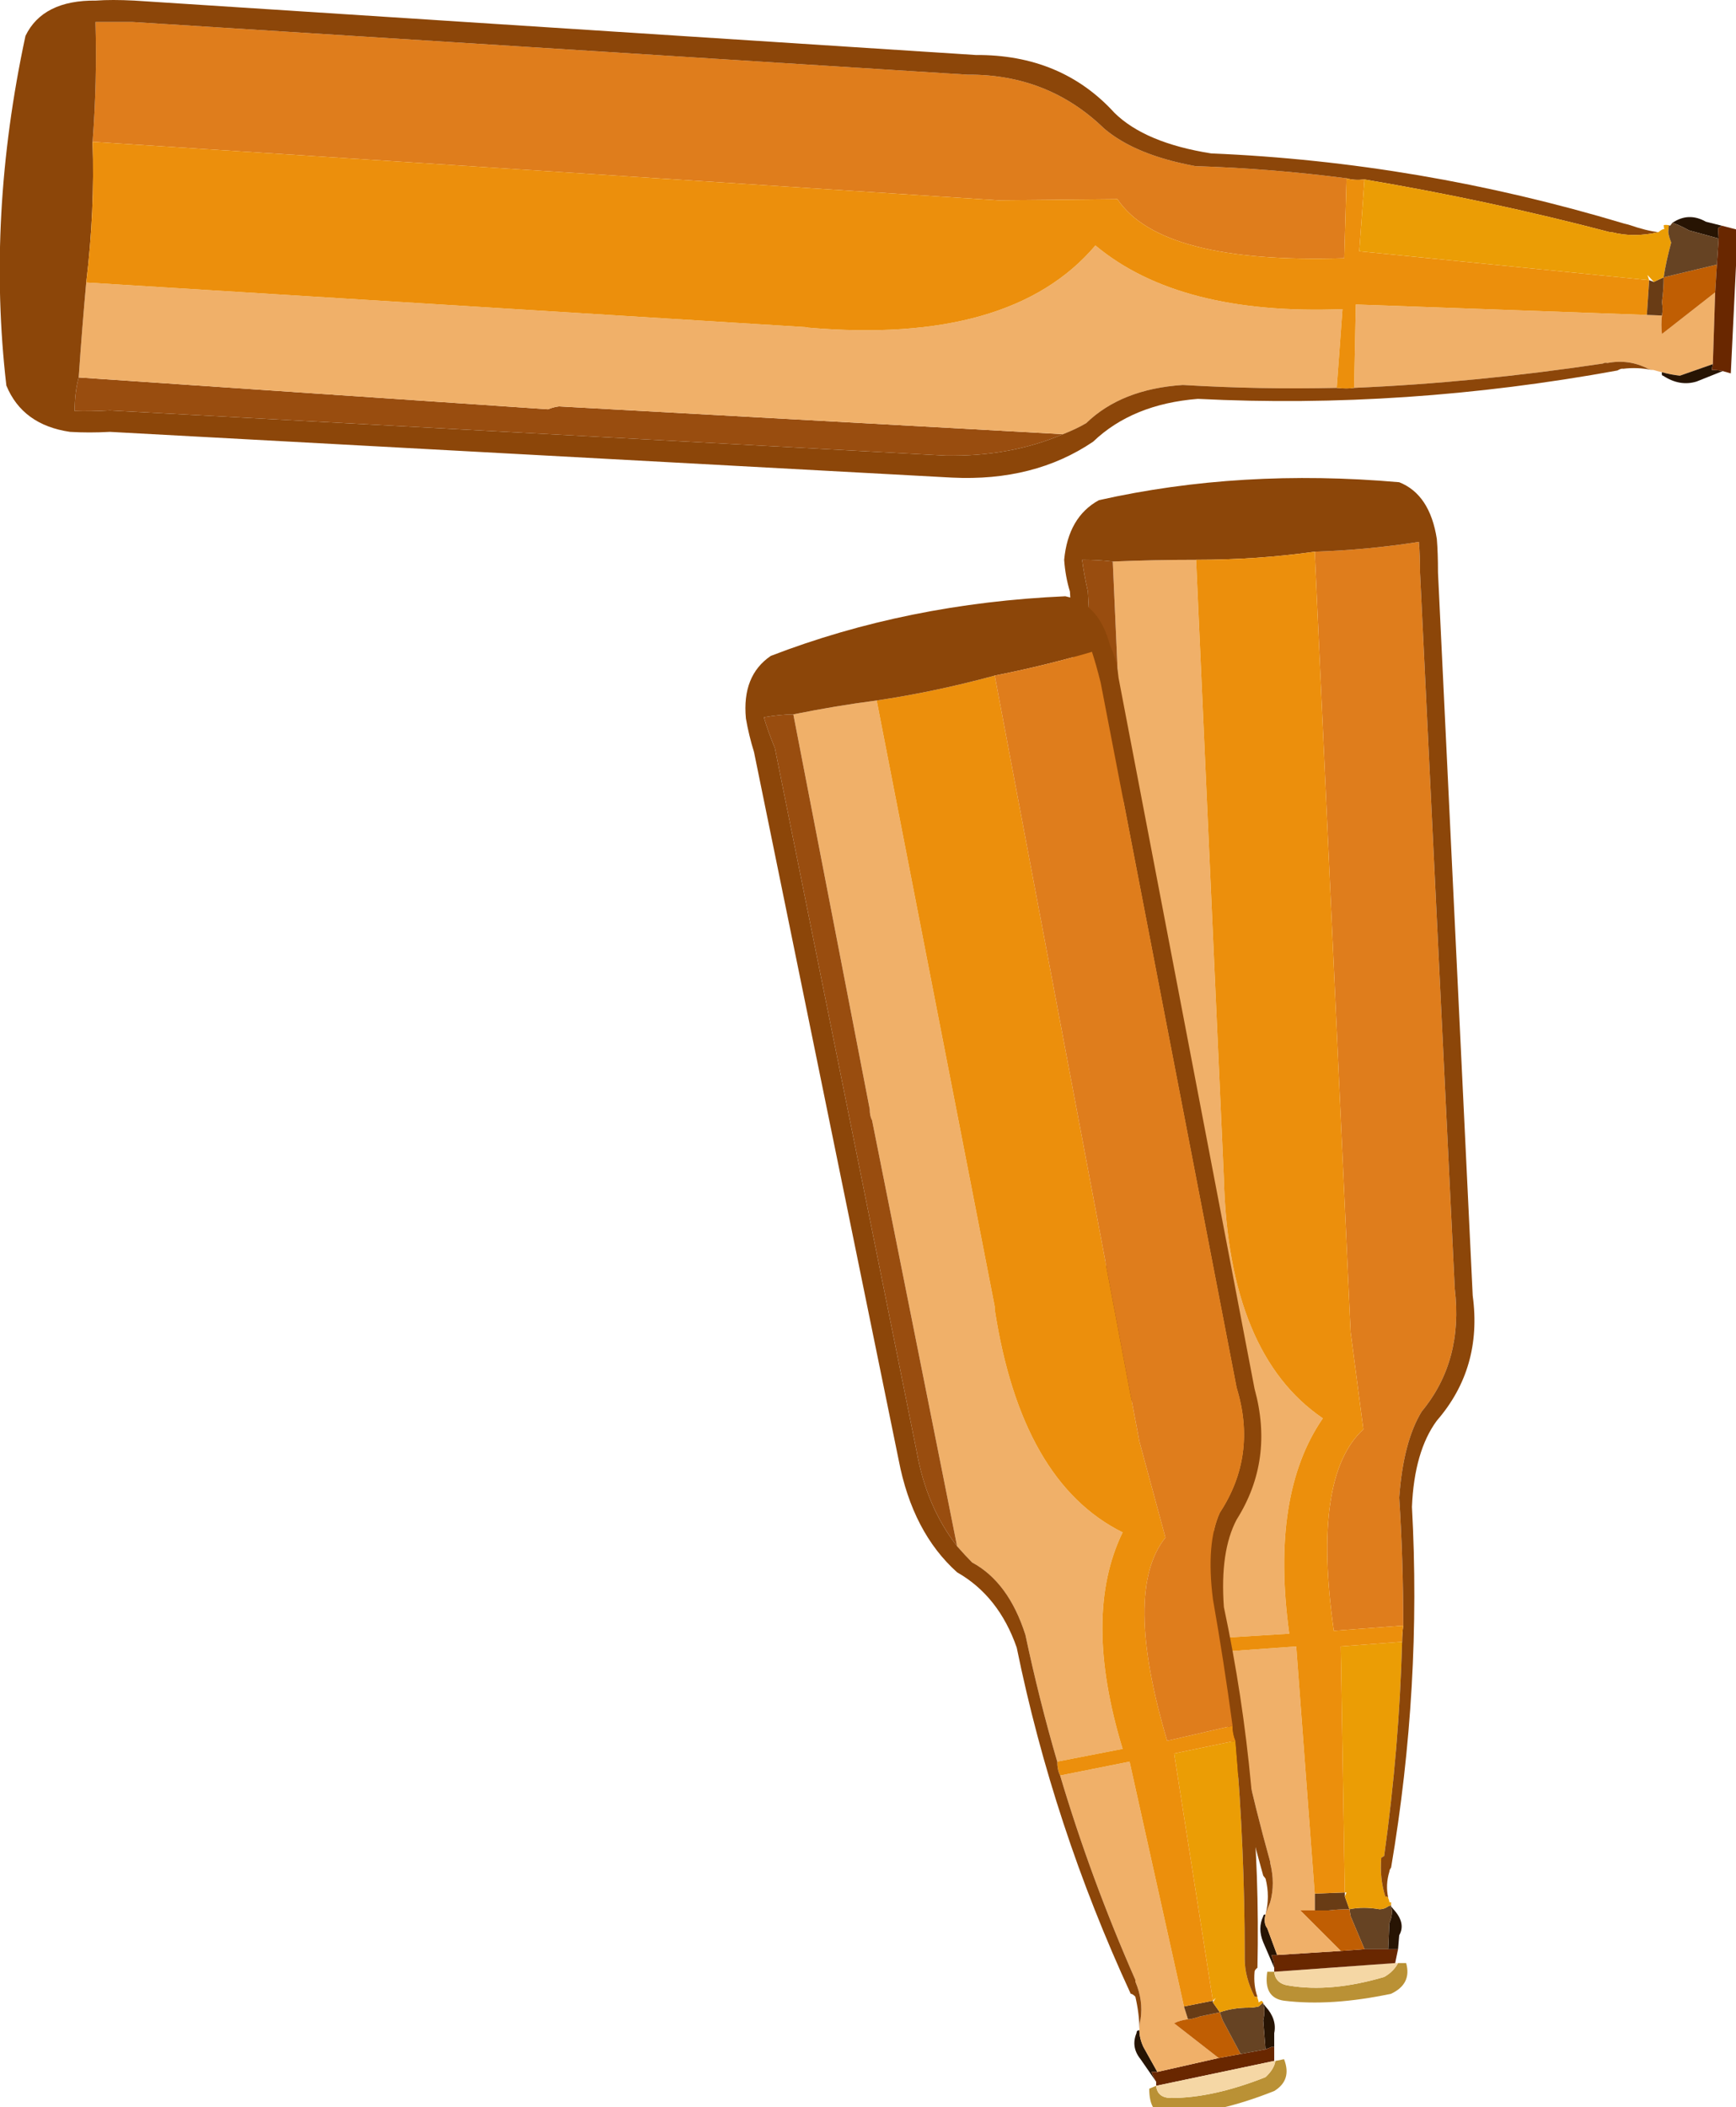 
<svg xmlns="http://www.w3.org/2000/svg" version="1.1" xmlns:xlink="http://www.w3.org/1999/xlink" preserveAspectRatio="none" x="0px" y="0px" width="150px" height="182px" viewBox="0 0 150 182">
<defs>
<g id="Layer0_0_MEMBER_0_FILL">
<path fill="#DF7D1C" stroke="none" d="
M 592.7 73.1
L 603 73
Q 606.75 78.6 622.6 78.1
L 622.8 71.2
Q 616.25 70.35 609.75 70.15 604.55 69.2 601.85 66.9 597 62.2 590.05 62.25
L 517.9 57.7
Q 516.15 57.7 514.7 57.7 514.85 62.8 514.45 68.05
L 592.7 73.1 Z"/>

<path fill="#994D0F" stroke="none" d="
M 588.15 95.15
Q 593.75 95.25 598.3 93.3
L 554.75 90.9
Q 554.3 90.95 553.8 91.15
L 513.25 88.4
Q 512.9 89.7 512.9 91.3 514.15 91.35 515.95 91.25
L 588.15 95.15 Z"/>

<path fill="#F0B069" stroke="none" d="
M 601.1 77
Q 593.8 85.6 576.3 84.1 576.1 84.05 576 84.05
L 513.9 80.2
Q 513.55 84 513.25 88.4
L 553.8 91.15
Q 554.3 90.95 554.75 90.9
L 598.3 93.3
Q 599.45 92.85 600.3 92.35 603.35 89.4 608.65 89.05 615.35 89.45 621.95 89.3
L 622.45 82.5
Q 608.35 83.05 601.1 77
M 650.05 84.65
Q 649.95 83.85 650.05 83.05
L 648.75 83 623.6 82.1 623.45 89.3
Q 633.95 88.85 644.95 87.2 645.1 87.1 645.35 87.15 647.2 86.8 648.85 87.65 649 87.7 649.15 87.75 649.2 87.75 649.3 87.75 649.45 87.8 649.65 87.85
L 650.05 87.95
Q 650.75 88.15 651.6 88.25
L 654.45 87.25 654.65 81.05 650.05 84.65 Z"/>

<path fill="#8C4609" stroke="none" d="
M 649.15 87.75
Q 649 87.7 648.85 87.65 647.2 86.8 645.35 87.15 645.1 87.1 644.95 87.2 633.95 88.85 623.45 89.3 622.85 89.4 621.95 89.3 615.35 89.45 608.65 89.05 603.35 89.4 600.3 92.35 599.45 92.85 598.3 93.3 593.75 95.25 588.15 95.15
L 515.95 91.25
Q 514.15 91.35 512.9 91.3 512.9 89.7 513.25 88.4 513.55 84 513.9 80.2 514.65 74 514.45 68.05 514.85 62.8 514.7 57.7 516.15 57.7 517.9 57.7
L 590.05 62.25
Q 597 62.2 601.85 66.9 604.55 69.2 609.75 70.15 616.25 70.35 622.8 71.2 623.45 71.4 624.35 71.3 635.05 73.1 645.55 75.85
L 645.7 75.85
Q 647.6 76.35 649.75 75.85 648.75 75.75 647.15 75.2
L 646.75 75.1
Q 629.1 69.8 611.1 69.05 605.4 68.15 602.75 65.55 598.15 60.5 590.75 60.55
L 518.05 55.85
Q 516.1 55.75 514.75 55.85 510.15 55.8 508.65 58.9 505.3 74.5 507 89.1 508.4 92.5 512.5 93.1 514.15 93.2 515.95 93.1
L 588.7 97.05
Q 595.8 97.4 600.9 93.95 604.3 90.7 609.95 90.25 627.85 91.15 646.2 87.8 646.55 87.6 646.7 87.65 647.95 87.5 649.15 87.75 Z"/>

<path fill="#271403" stroke="none" d="
M 655.3 87.85
Q 654.9 87.75 654.35 87.75
L 654.45 87.25 651.6 88.25
Q 650.75 88.15 650.05 87.95 650 88.25 650.15 88.25 651.6 89.2 653.05 88.75
L 655.3 87.85
M 654.9 75.5
L 655.25 75.3 653.85 74.95
Q 652.35 74.1 650.95 75.05 651.4 75.15 652.4 75.7
L 654.95 76.4 654.9 75.5 Z"/>

<path fill="#EC8F0C" stroke="none" d="
M 648.75 83
L 648.95 80 623.9 77.5 624.35 71.3
Q 623.45 71.4 622.8 71.2
L 622.6 78.1
Q 606.75 78.6 603 73
L 592.7 73.1 514.45 68.05
Q 514.65 74 513.9 80.2
L 576 84.05
Q 576.1 84.05 576.3 84.1 593.8 85.6 601.1 77 608.35 83.05 622.45 82.5
L 621.95 89.3
Q 622.85 89.4 623.45 89.3
L 623.6 82.1 648.75 83 Z"/>

<path fill="#C05E03" stroke="none" d="
M 650.05 83.05
Q 649.95 83.85 650.05 84.65
L 654.65 81.05 654.8 78.65 650.2 79.75
Q 650.2 80.75 650.05 81.9 650.15 82.5 650.05 83.05 Z"/>

<path fill="#693C15" stroke="none" d="
M 650.2 79.75
L 649.35 80.15 648.95 80 648.75 83 650.05 83.05
Q 650.15 82.5 650.05 81.9 650.2 80.75 650.2 79.75 Z"/>

<path fill="#EB9D05" stroke="none" d="
M 650.85 76.75
Q 650.65 76.25 650.6 75.85
L 650.65 75.25
Q 650.35 75.2 650.2 75.25
L 650.25 75.6
Q 650.1 75.55 649.75 75.85 647.6 76.35 645.7 75.85
L 645.55 75.85
Q 635.05 73.1 624.35 71.3
L 623.9 77.5 648.95 80 648.8 79.55 649.35 80.15 650.2 79.75
Q 650.4 78.4 650.85 76.75 Z"/>

<path fill="#664323" stroke="none" d="
M 654.8 78.65
L 654.95 76.4 652.4 75.7
Q 651.4 75.15 650.95 75.05
L 650.75 75.3 650.65 75.25 650.6 75.85
Q 650.65 76.25 650.85 76.75 650.4 78.4 650.2 79.75
L 654.8 78.65 Z"/>

<path fill="#692700" stroke="none" d="
M 654.95 76.4
L 654.8 78.65 654.65 81.05 654.45 87.25 654.35 87.75
Q 654.9 87.75 655.3 87.85
L 656 88.05 656.6 75.65 655.25 75.3 654.9 75.5 654.95 76.4 Z"/>
</g>

<g id="Layer0_0_MEMBER_1_FILL">
<path fill="#BA9135" stroke="none" d="
M 626.05 226.55
Q 621.45 227.9 617.85 227.3 616.65 227.15 616.55 226.1
L 615.95 226.1
Q 615.6 228.35 617.4 228.6 621.45 229.1 626.65 228 628.45 227.15 627.95 225.35
L 627.25 225.35
Q 626.85 226.1 626.05 226.55 Z"/>

<path fill="#F5D7A5" stroke="none" d="
M 617.85 227.3
Q 621.45 227.9 626.05 226.55 626.85 226.1 627.25 225.35
L 627 225.35 616.55 226.1
Q 616.65 227.15 617.85 227.3 Z"/>

<path fill="#692700" stroke="none" d="
M 626.4 224.15
L 624.35 224.15 622.3 224.3 616.8 224.65 616.3 224.65
Q 616.55 225.25 616.55 225.75
L 616.55 226.1 627 225.35 627.25 224.15 626.4 224.15 Z"/>

<path fill="#271403" stroke="none" d="
M 626.85 220.7
L 626.65 220.45
Q 626.85 221.05 626.5 221.9
L 626.4 224.15 627.25 224.15 627.35 222.95
Q 627.95 221.9 626.85 220.7
M 615.95 222.35
Q 615.6 221.9 615.8 221.15 615.6 221.15 615.6 221.3 615.1 222.35 615.6 223.55
L 616.55 225.75
Q 616.55 225.25 616.3 224.65
L 616.8 224.65 615.95 222.35 Z"/>

<path fill="#664323" stroke="none" d="
M 623.05 220.7
L 623.15 221.3 624.35 224.15 626.4 224.15 626.5 221.9
Q 626.85 221.05 626.65 220.45
L 626.65 220.35 626.4 220.45
Q 626.05 220.7 625.65 220.7 624.25 220.45 623.05 220.7 Z"/>

<path fill="#C05E03" stroke="none" d="
M 621.25 220.8
Q 620.75 220.8 620.05 220.8 619.4 220.8 618.8 220.8
L 622.3 224.3 624.35 224.15 623.15 221.3 623.05 220.7
Q 622.05 220.7 621.25 220.8 Z"/>

<path fill="#693C15" stroke="none" d="
M 622.65 219.6
L 622.65 219.25 620.05 219.35 620.05 220.8
Q 620.75 220.8 621.25 220.8 622.05 220.7 623.05 220.7
L 622.65 219.6 Z"/>

<path fill="#EB9D05" stroke="none" d="
M 625.8 216.25
L 626.05 216.1
Q 627.35 206.75 627.6 197.6
L 622.3 198 622.65 219.25 622.8 219.25 622.65 219.6 623.05 220.7
Q 624.25 220.45 625.65 220.7 626.05 220.7 626.4 220.45
L 626.65 220.35 626.65 220.1 626.5 220.1
Q 626.5 219.95 626.4 219.75
L 626.4 219.7
Q 626.35 219.6 626.15 219.6 625.65 218.05 625.8 216.25 Z"/>

<path fill="#F0B069" stroke="none" d="
M 616.2 216.7
Q 616.65 218.5 616.2 220.1 615.95 220.7 615.8 221.15 615.6 221.9 615.95 222.35
L 616.8 224.65 622.3 224.3 618.8 220.8
Q 619.4 220.8 620.05 220.8
L 620.05 219.35 618.45 198 612.2 198.45
Q 613.65 207.45 616.2 216.6
L 616.2 216.7
M 602.6 104.3
L 604.15 139.1
Q 604.15 139.5 604.3 139.85
L 606.35 177.3
Q 606.8 178.3 607.3 178.9 610.3 181.15 611.25 185.95 611.4 191.6 612.2 197.25
L 617.85 196.9
Q 616.2 184.9 620.75 178.3 612.6 172.75 612.2 157.6
L 609.8 104.15
Q 606.1 104.15 602.6 104.3 Z"/>

<path fill="#994D0F" stroke="none" d="
M 604.15 139.1
L 602.6 104.3
Q 601.4 104.15 599.95 104.15 600.1 105.35 600.45 106.9
L 603.8 168.9
Q 604.15 173.85 606.35 177.3
L 604.3 139.85
Q 604.15 139.5 604.15 139.1 Z"/>

<path fill="#DF7D1C" stroke="none" d="
M 629.15 105.25
Q 629.15 103.8 629.05 102.6 624.6 103.3 620.05 103.45
L 623.15 170.85 624.25 179.25
Q 619.8 183.35 621.7 196.65
L 627.7 196.2
Q 627.7 190.55 627.35 185.15 627.7 180.3 629.3 177.7 632.9 173.35 632.15 167.1
L 629.15 105.25 Z"/>

<path fill="#8C4609" stroke="none" d="
M 609.8 104.15
Q 615.1 104.15 620.05 103.45 624.6 103.3 629.05 102.6 629.15 103.8 629.15 105.25
L 632.15 167.1
Q 632.9 173.35 629.3 177.7 627.7 180.3 627.35 185.15 627.7 190.55 627.7 196.2 627.6 196.9 627.6 197.6 627.35 206.75 626.05 216.1
L 625.8 216.25
Q 625.65 218.05 626.15 219.6 626.35 219.6 626.4 219.7 626.15 218.6 626.5 217.45 626.5 217.3 626.65 217.1 629.3 201.45 628.45 185.95 628.65 181.15 630.6 178.5 634.55 173.95 633.7 167.7
L 630.7 105.25
Q 630.7 103.55 630.6 102.35 630 98.5 627.35 97.45 613.65 96.25 601.4 99 598.75 100.45 598.4 104.15 598.5 105.6 598.9 106.9
L 602.25 169.4
Q 602.75 175.65 606.1 179.6 609.2 182.25 610.15 186.8 611.25 202.3 615.6 217.8
L 615.8 218.05
Q 616.2 219.6 615.8 221.15 615.95 220.7 616.2 220.1 616.65 218.5 616.2 216.7
L 616.2 216.6
Q 613.65 207.45 612.2 198.45 612.2 198 612.2 197.25 611.4 191.6 611.25 185.95 610.3 181.15 607.3 178.9 606.8 178.3 606.35 177.3 604.15 173.85 603.8 168.9
L 600.45 106.9
Q 600.1 105.35 599.95 104.15 601.4 104.15 602.6 104.3 606.1 104.15 609.8 104.15 Z"/>

<path fill="#EC8F0C" stroke="none" d="
M 620.05 103.45
Q 615.1 104.15 609.8 104.15
L 612.2 157.6
Q 612.6 172.75 620.75 178.3 616.2 184.9 617.85 196.9
L 612.2 197.25
Q 612.2 198 612.2 198.45
L 618.45 198 620.05 219.35 622.65 219.25 622.3 198 627.6 197.6
Q 627.6 196.9 627.7 196.2
L 621.7 196.65
Q 619.8 183.35 624.25 179.25
L 623.15 170.85 620.05 103.45 Z"/>
</g>

<g id="Layer0_0_MEMBER_2_FILL">
<path fill="#271403" stroke="none" d="
M 604.9 231.15
Q 604.65 231.15 604.65 231.4 604.15 232.6 605 233.65
L 606.35 235.6
Q 606.1 235.2 605.95 234.75
L 606.45 234.75 605.25 232.6
Q 604.9 231.85 604.9 231.15
M 616.55 231.4
Q 616.8 230.2 615.8 229.1
L 615.6 228.85
Q 615.8 229.45 615.6 230.3
L 615.8 232.8 616.3 232.6 616.55 232.6 616.55 231.4 Z"/>

<path fill="#BA9135" stroke="none" d="
M 617.4 233.65
L 616.65 233.8
Q 616.55 234.5 615.8 235.2 611.25 237 607.65 237 606.45 237 606.35 235.95
L 605.75 236.2
Q 605.75 238.45 607.3 238.45 611.4 238.45 616.55 236.4 618.1 235.45 617.4 233.65 Z"/>

<path fill="#692700" stroke="none" d="
M 616.55 232.6
L 616.3 232.6 615.8 232.8 613.65 233.2 611.75 233.55 606.45 234.75 605.95 234.75
Q 606.1 235.2 606.35 235.6
L 606.35 235.95 616.55 233.8 616.55 232.6 Z"/>

<path fill="#F5D7A5" stroke="none" d="
M 616.65 233.8
L 616.55 233.8 606.35 235.95
Q 606.45 237 607.65 237 611.25 237 615.8 235.2 616.55 234.5 616.65 233.8 Z"/>

<path fill="#F0B069" stroke="none" d="
M 611.75 233.55
L 607.9 230.55
Q 608.35 230.3 609.1 230.2
L 608.75 229.1 604.05 207.95 598.05 209.15
Q 600.7 218.05 604.55 226.8
L 604.55 226.95
Q 605.25 228.6 605 230.2 604.906 230.575 604.9 231.05
L 604.9 231.15
Q 604.9 231.85 605.25 232.6
L 606.45 234.75 611.75 233.55
M 582.2 116.3
Q 578.7 116.75 575 117.5
L 581.6 151.6
Q 581.6 152.2 581.8 152.55
L 589.15 189.35
Q 589.85 190.15 590.45 190.75 593.6 192.45 595.05 197 596.25 202.65 597.8 207.95
L 603.45 206.85
Q 599.95 195.35 603.45 188.15 594.7 183.8 592.4 168.9
L 592.4 168.65 582.2 116.3 Z"/>

<path fill="#C05E03" stroke="none" d="
M 607.9 230.55
L 611.75 233.55 613.65 233.2 612.1 230.3 611.85 229.6
Q 610.9 229.8 610.15 229.95 609.45 230.2 609.1 230.2 608.35 230.3 607.9 230.55 Z"/>

<path fill="#693C15" stroke="none" d="
M 611.25 228.75
L 611.25 228.6 608.75 229.1 609.1 230.2
Q 609.45 230.2 610.15 229.95 610.9 229.8 611.85 229.6
L 611.25 228.75 Z"/>

<path fill="#664323" stroke="none" d="
M 615.6 228.85
L 615.6 228.75 615.2 229.1
Q 614.75 229.2 614.4 229.2 612.95 229.2 611.85 229.6
L 612.1 230.3 613.65 233.2 615.8 232.8 615.6 230.3
Q 615.8 229.45 615.6 228.85 Z"/>

<path fill="#EB9D05" stroke="none" d="
M 613.2 206.15
L 607.9 207.25 611.25 228.6 611.5 228.35 611.25 228.75 611.85 229.6
Q 612.95 229.2 614.4 229.2 614.75 229.2 615.2 229.1
L 615.6 228.75 615.45 228.6 615.2 228.75
Q 615.2 228.6 615.1 228.35
L 615.1 228.25 614.85 228.25
Q 614 226.55 614 225 614 224.9 614 224.65 614 215.4 613.2 206.15 Z"/>

<path fill="#EC8F0C" stroke="none" d="
M 592.4 114.15
Q 587.25 115.55 582.2 116.3
L 592.4 168.65 592.4 168.9
Q 594.7 183.8 603.45 188.15 599.95 195.35 603.45 206.85
L 597.8 207.95
Q 597.8 208.65 598.05 209.15
L 604.05 207.95 608.75 229.1 611.25 228.6 607.9 207.25 613.2 206.15
Q 612.95 205.55 612.95 204.85
L 607.3 206.15
Q 603.45 193.2 607.15 188.6
L 604.9 180.3 592.4 114.15 Z"/>

<path fill="#994D0F" stroke="none" d="
M 575 117.5
Q 573.9 117.5 572.45 117.75 572.8 118.95 573.4 120.4
L 585.65 181.15
Q 586.5 185.95 589.15 189.35
L 581.8 152.55
Q 581.6 152.2 581.6 151.6
L 575 117.5 Z"/>

<path fill="#8C4609" stroke="none" d="
M 592.4 114.15
Q 596.7 113.3 600.8 112.1 601.15 113.15 601.55 114.75
L 613.3 175.65
Q 615.1 181.5 611.85 186.45 610.65 189.1 611.25 193.9 612.2 199.3 612.95 204.85 612.95 205.55 613.2 206.15 614 215.4 614 224.65 614 224.9 614 225 614 226.55 614.85 228.25
L 615.1 228.25
Q 614.75 227.3 614.85 226.1 614.85 225.95 615.1 225.75 615.45 209.85 612.2 194.6 611.85 189.8 613.3 187.05 616.55 181.9 614.85 175.75
L 603.1 114.35
Q 602.95 112.8 602.35 111.5 601.4 107.9 598.5 107.3 584.85 107.9 573.05 112.45 570.55 114.15 570.9 117.85 571.15 119.3 571.6 120.75
L 584.1 181.9
Q 585.3 188.15 589.15 191.6 592.75 193.65 594.3 198.1 597.45 213.5 604.15 228 604.3 228 604.55 228.25 604.892 229.716 604.9 231.05 604.906 230.575 605 230.2 605.25 228.6 604.55 226.95
L 604.55 226.8
Q 600.7 218.05 598.05 209.15 597.8 208.65 597.8 207.95 596.25 202.65 595.05 197 593.6 192.45 590.45 190.75 589.85 190.15 589.15 189.35 586.5 185.95 585.65 181.15
L 573.4 120.4
Q 572.8 118.95 572.45 117.75 573.9 117.5 575 117.5 578.7 116.75 582.2 116.3 587.25 115.55 592.4 114.15 Z"/>

<path fill="#DF7D1C" stroke="none" d="
M 600.8 112.1
Q 596.7 113.3 592.4 114.15
L 604.9 180.3 607.15 188.6
Q 603.45 193.2 607.3 206.15
L 612.95 204.85
Q 612.2 199.3 611.25 193.9 610.65 189.1 611.85 186.45 615.1 181.5 613.3 175.65
L 601.55 114.75
Q 601.15 113.15 600.8 112.1 Z"/>
</g>
</defs>

<g transform="matrix( 1, 0, 0, 1, -506.45,-55.8) ">
<use xlink:href="#Layer0_0_MEMBER_0_FILL"/>
</g>

<g transform="matrix( 1, 0, 0, 1, -506.45,-55.8) ">
<use xlink:href="#Layer0_0_MEMBER_1_FILL"/>
</g>

<g transform="matrix( 1, 0, 0, 1, -506.45,-55.8) ">
<use xlink:href="#Layer0_0_MEMBER_2_FILL"/>
</g>
</svg>
